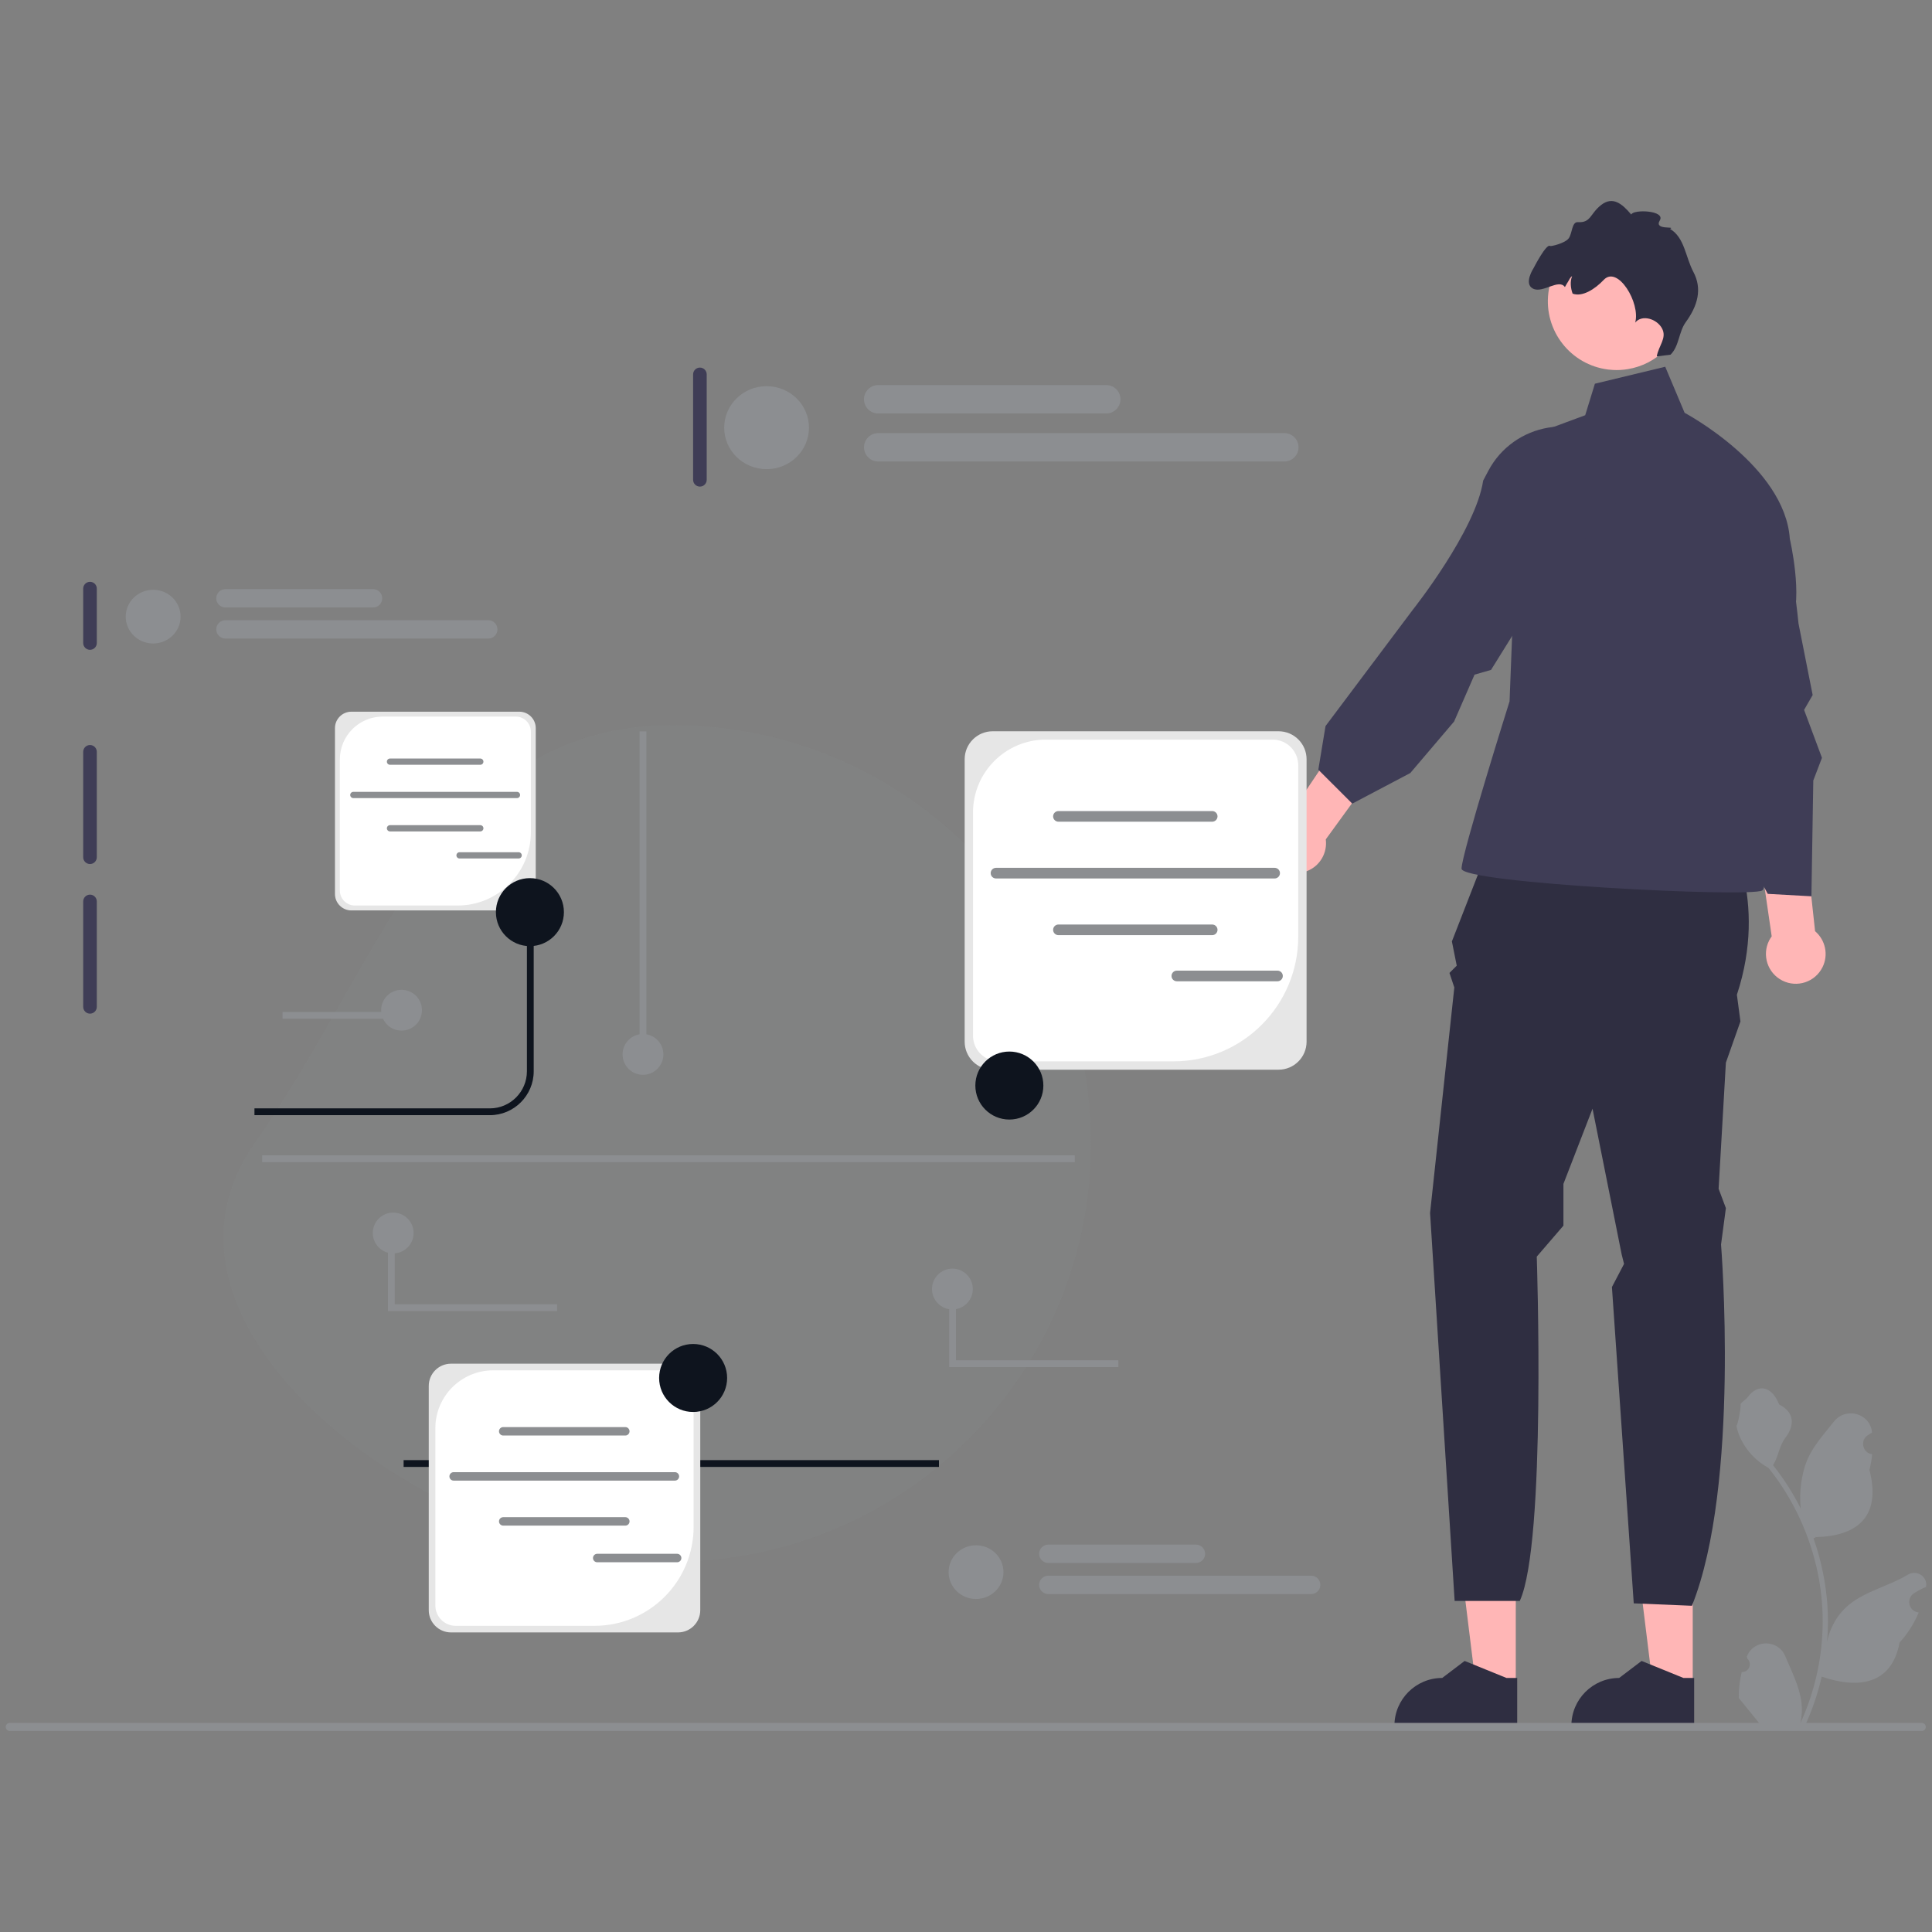 <?xml version="1.0" encoding="UTF-8" standalone="no" ?>
<!DOCTYPE svg PUBLIC "-//W3C//DTD SVG 1.1//EN" "http://www.w3.org/Graphics/SVG/1.1/DTD/svg11.dtd">
<svg xmlns="http://www.w3.org/2000/svg" xmlns:xlink="http://www.w3.org/1999/xlink" version="1.1" width="500" height="500" viewBox="0 0 500 500" xml:space="preserve">
<rect x="0" y="0" width="500" height="500" fill="#808080" stroke="none"/>
<desc>Created with Fabric.js 4.6.0</desc>
<defs>
</defs>
<g transform="matrix(0.88 0 0 0.88 430.46 416.32)" id="WOvZm-KS9q8X2OWWHOI9q"  >
<path style="stroke: none; stroke-width: 1; stroke-dasharray: none; stroke-linecap: butt; stroke-dashoffset: 0; stroke-linejoin: miter; stroke-miterlimit: 4; fill: rgb(255,182,182); fill-rule: nonzero; opacity: 1;" vector-effect="non-scaling-stroke"  transform=" translate(-487.48, -413.97)" d="M 496.138 436.616 L 484.396 436.615 L 478.81 391.325 L 496.14 391.326 z" stroke-linecap="round" />
</g>
<g transform="matrix(0.88 0 0 0.88 422.56 438.44)" id="zOWkUdIZ4BELXl41IDpo5"  >
<path style="stroke: none; stroke-width: 1; stroke-dasharray: none; stroke-linecap: butt; stroke-dashoffset: 0; stroke-linejoin: miter; stroke-miterlimit: 4; fill: rgb(47,46,65); fill-rule: nonzero; opacity: 1;" vector-effect="non-scaling-stroke"  transform=" translate(-478.5, -439.11)" d="M 496.551 448.865 L 460.444 448.863 L 460.444 448.407 C 460.444 440.645 466.736 434.353 474.498 434.353 L 474.499 434.353 L 481.094 429.349 L 493.4 434.354 L 496.551 434.354 L 496.551 448.865 Z" stroke-linecap="round" />
</g>
<g transform="matrix(0.88 0 0 0.88 384.66 416.32)" id="dGabYf6pFp_WbdYA30Xb6"  >
<path style="stroke: none; stroke-width: 1; stroke-dasharray: none; stroke-linecap: butt; stroke-dashoffset: 0; stroke-linejoin: miter; stroke-miterlimit: 4; fill: rgb(255,182,182); fill-rule: nonzero; opacity: 1;" vector-effect="non-scaling-stroke"  transform=" translate(-435.42, -413.97)" d="M 444.083 436.616 L 432.341 436.615 L 426.756 391.325 L 444.085 391.326 z" stroke-linecap="round" />
</g>
<g transform="matrix(0.88 0 0 0.88 376.76 438.44)" id="Y28oUX75iUMaUJe8nPXph"  >
<path style="stroke: none; stroke-width: 1; stroke-dasharray: none; stroke-linecap: butt; stroke-dashoffset: 0; stroke-linejoin: miter; stroke-miterlimit: 4; fill: rgb(47,46,65); fill-rule: nonzero; opacity: 1;" vector-effect="non-scaling-stroke"  transform=" translate(-426.44, -439.11)" d="M 444.496 448.865 L 408.389 448.863 L 408.389 448.407 C 408.389 440.645 414.681 434.353 422.443 434.353 L 422.444 434.353 L 429.039 429.349 L 441.345 434.354 L 444.497 434.354 L 444.496 448.865 Z" stroke-linecap="round" />
</g>
<g transform="matrix(0.88 0 0 0.88 411.34 314.7)" id="gSJ8zYkx5wC9H9CNK_7Xz"  >
<path style="stroke: none; stroke-width: 1; stroke-dasharray: none; stroke-linecap: butt; stroke-dashoffset: 0; stroke-linejoin: miter; stroke-miterlimit: 4; fill: rgb(47,46,65); fill-rule: nonzero; opacity: 1;" vector-effect="non-scaling-stroke"  transform=" translate(-465.74, -298.49)" d="M 438.488 183.865 L 506.23 185.291 C 506.23 185.291 518.409 205.257 509.111 233.424 L 510.152 241.267 L 505.874 253.39 L 503.734 290.47 L 505.874 296.175 L 504.448 306.871 C 504.448 306.871 510.152 377.466 495.891 413.12 L 478.777 412.407 L 472.359 319.383 L 475.924 312.575 L 475.211 309.723 L 466.654 266.938 L 458.097 289.044 L 458.097 301.326 L 450.254 310.436 C 450.254 310.436 453.106 394.58 445.262 411.693 L 426.102 411.693 L 418.878 297.601 L 426.009 231.284 L 424.583 227.006 L 426.722 224.867 L 425.296 217.736 L 438.488 183.865 L 438.488 183.865 Z" stroke-linecap="round" />
</g>
<g transform="matrix(0.88 0 0 0.88 421.57 162.93)" id="LEeqPvz1Lm0JsuoBFUueN"  >
<path style="stroke: none; stroke-width: 1; stroke-dasharray: none; stroke-linecap: butt; stroke-dashoffset: 0; stroke-linejoin: miter; stroke-miterlimit: 4; fill: rgb(63,61,86); fill-rule: nonzero; opacity: 1;" vector-effect="non-scaling-stroke"  transform=" translate(-477.38, -126.03)" d="M 467.367 53.728 L 488.047 48.736 L 493.751 62.285 C 493.751 62.285 523.266 77.972 524.692 99.365 C 524.692 99.365 528.692 116.479 525.127 124.322 C 521.561 132.166 506.587 157.124 506.587 157.124 C 506.587 157.124 520.135 200.622 516.57 202.761 C 513.004 204.9 428.148 200.622 428.148 196.343 C 428.148 192.065 442.27 147.141 442.27 147.141 L 445.262 70.128 L 464.515 62.998 L 467.367 53.728 L 467.367 53.728 Z" stroke-linecap="round" />
</g>
<g transform="matrix(0.88 0 0 0.88 460.43 213.75)" id="6y6pZGOYVjByrgI7VNSPk"  >
<path style="stroke: none; stroke-width: 1; stroke-dasharray: none; stroke-linecap: butt; stroke-dashoffset: 0; stroke-linejoin: miter; stroke-miterlimit: 4; fill: rgb(255,182,182); fill-rule: nonzero; opacity: 1;" vector-effect="non-scaling-stroke"  transform=" translate(-521.54, -183.78)" d="M 522.497 229.263 C 518.169 227.082 516.428 221.805 518.609 217.477 C 518.829 217.041 519.087 216.639 519.365 216.258 L 507.858 137.365 L 523.789 137.874 L 532.122 214.743 C 535.142 217.305 536.144 221.682 534.283 225.375 C 532.102 229.703 526.826 231.444 522.497 229.263 L 522.497 229.263 Z" stroke-linecap="round" />
</g>
<g transform="matrix(0.88 0 0 0.88 355.42 189.2)" id="1NdbCRVJ8hbM3L2_b6q0Z"  >
<path style="stroke: none; stroke-width: 1; stroke-dasharray: none; stroke-linecap: butt; stroke-dashoffset: 0; stroke-linejoin: miter; stroke-miterlimit: 4; fill: rgb(255,182,182); fill-rule: nonzero; opacity: 1;" vector-effect="non-scaling-stroke"  transform=" translate(-402.21, -155.88)" d="M 371.338 192.028 C 369.596 187.505 371.849 182.426 376.372 180.684 C 376.827 180.508 377.289 180.384 377.751 180.288 L 422.203 114.103 L 433.665 125.178 L 388.221 187.733 C 388.738 191.659 386.541 195.575 382.683 197.061 C 378.16 198.804 373.081 196.55 371.338 192.028 Z" stroke-linecap="round" />
</g>
<g transform="matrix(0.88 0 0 0.88 453.06 179.96)" id="Ss9H3Ujb61bG0cLYW0ssK"  >
<path style="stroke: none; stroke-width: 1; stroke-dasharray: none; stroke-linecap: butt; stroke-dashoffset: 0; stroke-linejoin: miter; stroke-miterlimit: 4; fill: rgb(63,61,86); fill-rule: nonzero; opacity: 1;" vector-effect="non-scaling-stroke"  transform=" translate(-513.16, -145.38)" d="M 493.468 117.466 C 488.967 102.002 496.443 86.225 512.548 86.302 C 517.203 86.324 520.82 87.674 521.822 91.413 C 525.33 104.5 527.243 124.254 527.243 124.254 L 531.404 145.286 L 528.884 149.653 L 534.139 163.748 L 531.59 170.416 L 531.039 204.468 L 518.203 203.755 L 504.061 177.796 L 498.653 174.58 C 498.653 174.58 502.995 132.608 494.358 120.523 L 493.468 117.466 L 493.468 117.466 Z" stroke-linecap="round" />
</g>
<g transform="matrix(0.88 0 0 0.88 381.71 159.18)" id="Pr8A0ohuc_KUosbsJQwrF"  >
<path style="stroke: none; stroke-width: 1; stroke-dasharray: none; stroke-linecap: butt; stroke-dashoffset: 0; stroke-linejoin: miter; stroke-miterlimit: 4; fill: rgb(63,61,86); fill-rule: nonzero; opacity: 1;" vector-effect="non-scaling-stroke"  transform=" translate(-432.07, -121.77)" d="M 435.975 79.41 C 443.481 65.16 462.695 61.785 474.226 73.028 C 477.559 76.278 479.222 79.762 477.346 83.148 C 470.777 94.997 455.553 107.756 455.553 107.756 L 436.804 137.898 L 431.957 139.288 L 425.945 153.076 L 413.061 168.224 L 395.997 177.223 L 386.013 167.24 L 388.133 154.407 L 413.824 120.177 C 413.824 120.177 432.308 96.92 434.491 82.227 L 435.975 79.41 L 435.975 79.41 Z" stroke-linecap="round" />
</g>
<g transform="matrix(0.88 0 0 0.88 418.39 77.97)" id="h20g_F30Yz2obJ5RctSLg"  >
<path style="stroke: none; stroke-width: 1; stroke-dasharray: none; stroke-linecap: butt; stroke-dashoffset: 0; stroke-linejoin: miter; stroke-miterlimit: 4; fill: rgb(255,182,182); fill-rule: nonzero; opacity: 1;" vector-effect="non-scaling-stroke"  transform=" translate(-473.76, -29.48)" d="M 471.297 49.56 C 471.769 49.617 472.24 49.659 472.708 49.681 C 474.166 49.761 475.605 49.678 476.993 49.442 C 481.209 48.767 485.039 46.77 487.995 43.841 C 491.119 40.751 493.258 36.627 493.836 31.932 C 495.19 20.849 487.298 10.753 476.215 9.399 C 465.292 8.056 455.334 15.697 453.744 26.525 C 453.719 26.693 453.694 26.853 453.676 27.02 C 452.322 38.11 460.206 48.199 471.297 49.56 L 471.297 49.56 Z" stroke-linecap="round" />
</g>
<g transform="matrix(0.88 0 0 0.88 417.57 72.13)" id="WNW4jY2HchKXWycL6SE2M"  >
<path style="stroke: none; stroke-width: 1; stroke-dasharray: none; stroke-linecap: butt; stroke-dashoffset: 0; stroke-linejoin: miter; stroke-miterlimit: 4; fill: rgb(47,46,65); fill-rule: nonzero; opacity: 1;" vector-effect="non-scaling-stroke"  transform=" translate(-472.83, -22.85)" d="M 449.187 25.783 C 452.058 27.203 456.749 22.74 458.545 25.308 C 458.837 24.753 459.16 24.216 459.478 23.708 C 459.766 23.254 460.178 22.285 460.655 22.119 C 460.052 23.575 460.185 25.547 460.811 27.237 C 463.643 28.295 467.35 25.953 469.971 23.182 C 474.087 18.838 480.807 29.978 479.218 35.743 C 481.241 33.273 485.629 34.666 487.116 37.49 C 488.602 40.306 486.091 42.563 485.554 45.705 L 489.608 45.19 C 492.166 42.699 491.987 38.501 494.093 35.613 C 497.611 30.781 498.975 25.851 496.33 20.864 C 493.984 16.455 493.764 10.748 489.46 8.206 C 491.341 7.286 484.653 8.723 486.44 5.726 C 488.234 2.736 478.671 2.374 478.047 3.975 C 475.314 0.705 472.558 -1.452 469.196 1.169 C 465.895 3.747 466.236 6.458 462.359 6.215 C 460.539 6.102 460.739 9.494 459.658 10.973 C 458.582 12.444 454.402 13.389 454.199 13.231 C 453.095 12.368 449.338 19.721 449.338 19.721 C 449.338 19.721 446.293 24.345 449.187 25.783 L 449.187 25.783 Z" stroke-linecap="round" />
</g>
<g transform="matrix(0.88 0 0 0.88 170.08 295.9)" id="ubxCJiMQo_prPmYoxiEiW"  >
<path style="stroke: none; stroke-width: 1; stroke-dasharray: none; stroke-linecap: butt; stroke-dashoffset: 0; stroke-linejoin: miter; stroke-miterlimit: 4; fill: rgb(140,142,145); fill-opacity: 0.17; fill-rule: nonzero; opacity: 1;" vector-effect="non-scaling-stroke"  transform=" translate(0, 0)" d="M 4.568 -123 C 72.499 -123 127.568 -67.931 127.568 0 C 127.568 67.931 72.499 123 4.568 123 C -63.363 123 -157.377 55.649 -118.432 0 C -79.487 -55.649 -63.363 -123 4.568 -123 z" stroke-linecap="round" />
</g>
<g transform="matrix(0.88 0 0 0.88 318.97 222.73)" id="ynrRMsS6s72S6N2ZlDhrC"  >
<path style="stroke: none; stroke-width: 1; stroke-dasharray: none; stroke-linecap: butt; stroke-dashoffset: 0; stroke-linejoin: miter; stroke-miterlimit: 4; fill: rgb(63,61,86); fill-rule: nonzero; opacity: 1;" vector-effect="non-scaling-stroke"  transform=" translate(-360.78, -193.98)" d="M 360.782 159.982 C 359.679 159.982 358.782 160.879 358.782 161.982 L 358.782 225.982 C 358.782 227.085 359.679 227.982 360.782 227.982 C 361.885 227.982 362.782 227.085 362.782 225.982 L 362.782 161.982 C 362.782 160.879 361.885 159.982 360.782 159.982 Z" stroke-linecap="round" />
</g>
<g transform="matrix(0.88 0 0 0.88 23.29 159.37)" id="kUjtvVzepcNqolZiwqcOS"  >
<path style="stroke: none; stroke-width: 1; stroke-dasharray: none; stroke-linecap: butt; stroke-dashoffset: 0; stroke-linejoin: miter; stroke-miterlimit: 4; fill: rgb(63,61,86); fill-rule: nonzero; opacity: 1;" vector-effect="non-scaling-stroke"  transform=" translate(-24.78, -121.98)" d="M 24.782 111.982 C 23.679 111.982 22.782 112.879 22.782 113.982 L 22.782 129.982 C 22.782 131.085 23.679 131.982 24.782 131.982 C 25.885 131.982 26.782 131.085 26.782 129.982 L 26.782 113.982 C 26.782 112.879 25.885 111.982 24.782 111.982 Z" stroke-linecap="round" />
</g>
<g transform="matrix(0.88 0 0 0.88 23.29 208.21)" id="EXVpkDR8AYbdClka6DmyO"  >
<path style="stroke: none; stroke-width: 1; stroke-dasharray: none; stroke-linecap: butt; stroke-dashoffset: 0; stroke-linejoin: miter; stroke-miterlimit: 4; fill: rgb(63,61,86); fill-rule: nonzero; opacity: 1;" vector-effect="non-scaling-stroke"  transform=" translate(-24.78, -177.48)" d="M 24.782 159.982 C 23.679 159.982 22.782 160.879 22.782 161.982 L 22.782 192.982 C 22.782 194.085 23.679 194.982 24.782 194.982 C 25.885 194.982 26.782 194.085 26.782 192.982 L 26.782 161.982 C 26.782 160.879 25.885 159.982 24.782 159.982 Z" stroke-linecap="round" />
</g>
<g transform="matrix(0.88 0 0 0.88 23.29 246.93)" id="IxTNgefUGxOfaG_rsnrS5"  >
<path style="stroke: none; stroke-width: 1; stroke-dasharray: none; stroke-linecap: butt; stroke-dashoffset: 0; stroke-linejoin: miter; stroke-miterlimit: 4; fill: rgb(63,61,86); fill-rule: nonzero; opacity: 1;" vector-effect="non-scaling-stroke"  transform=" translate(-24.78, -221.48)" d="M 24.782 203.982 C 23.679 203.982 22.782 204.879 22.782 205.982 L 22.782 236.982 C 22.782 238.085 23.679 238.982 24.782 238.982 C 25.885 238.982 26.782 238.085 26.782 236.982 L 26.782 205.982 C 26.782 204.879 25.885 203.982 24.782 203.982 Z" stroke-linecap="round" />
</g>
<g transform="matrix(0.88 0 0 0.88 181.14 110.53)" id="cHsd6-QfmTSpRvQODd0Zw"  >
<path style="stroke: none; stroke-width: 1; stroke-dasharray: none; stroke-linecap: butt; stroke-dashoffset: 0; stroke-linejoin: miter; stroke-miterlimit: 4; fill: rgb(63,61,86); fill-rule: nonzero; opacity: 1;" vector-effect="non-scaling-stroke"  transform=" translate(-204.16, -66.48)" d="M 204.155 48.982 C 203.052 48.982 202.155 49.879 202.155 50.982 L 202.155 81.982 C 202.155 83.085 203.052 83.982 204.155 83.982 C 205.258 83.982 206.155 83.085 206.155 81.982 L 206.155 50.982 C 206.155 49.879 205.258 48.982 204.155 48.982 Z" stroke-linecap="round" />
</g>
<g transform="matrix(0.88 0 0 0.88 473.95 403.09)" id="GsoLBi4nm0jB5dyb2tl3O"  >
<path style="stroke: none; stroke-width: 1; stroke-dasharray: none; stroke-linecap: butt; stroke-dashoffset: 0; stroke-linejoin: miter; stroke-miterlimit: 4; fill: rgb(140,142,145); fill-rule: nonzero; opacity: 1;" vector-effect="non-scaling-stroke"  transform=" translate(-536.9, -398.94)" d="M 510.551 432.608 C 512.617 432.737 513.759 430.17 512.196 428.674 L 512.041 428.056 C 512.061 428.007 512.082 427.957 512.102 427.908 C 514.192 422.926 521.272 422.96 523.344 427.95 C 525.182 432.378 527.523 436.814 528.099 441.496 C 528.358 443.562 528.242 445.668 527.783 447.696 C 532.091 438.286 534.358 428.009 534.358 417.675 C 534.358 415.079 534.216 412.482 533.925 409.892 C 533.686 407.774 533.357 405.668 532.931 403.582 C 530.625 392.305 525.632 381.564 518.431 372.592 C 514.969 370.7 512.082 367.742 510.338 364.196 C 509.711 362.917 509.22 361.541 508.988 360.14 C 509.382 360.191 510.473 354.191 510.176 353.823 C 510.725 352.99 511.708 352.576 512.308 351.763 C 515.29 347.719 519.399 348.425 521.544 353.92 C 526.126 356.233 526.17 360.068 523.359 363.757 C 521.57 366.103 521.324 369.279 519.755 371.791 C 519.916 371.998 520.084 372.198 520.246 372.405 C 523.207 376.203 525.768 380.285 527.927 384.574 C 527.316 379.807 528.217 374.065 529.753 370.364 C 531.501 366.147 534.778 362.595 537.664 358.949 C 541.13 354.57 548.237 356.481 548.848 362.032 C 548.853 362.086 548.859 362.14 548.865 362.194 C 548.436 362.435 548.016 362.692 547.606 362.964 C 545.267 364.511 546.075 368.137 548.847 368.565 L 548.91 368.575 C 548.755 370.119 548.49 371.649 548.103 373.154 C 551.804 387.47 543.813 392.684 532.401 392.918 C 532.149 393.048 531.904 393.177 531.652 393.3 C 532.808 396.555 533.732 399.894 534.416 403.278 C 535.03 406.269 535.456 409.292 535.695 412.327 C 535.992 416.157 535.967 420.007 535.644 423.831 L 535.663 423.695 C 536.483 419.484 538.77 415.55 542.09 412.825 C 547.035 408.762 554.022 407.266 559.358 404 C 561.926 402.428 565.217 404.46 564.769 407.438 L 564.747 407.58 C 563.953 407.903 563.178 408.278 562.428 408.697 C 562 408.939 561.58 409.196 561.17 409.467 C 558.83 411.015 559.639 414.641 562.411 415.069 L 562.474 415.079 C 562.519 415.085 562.558 415.092 562.603 415.098 C 561.24 418.334 559.341 421.338 556.964 423.927 C 554.65 436.425 544.708 437.61 534.074 433.971 L 534.068 433.971 C 532.905 439.035 531.206 443.982 529.023 448.697 L 511.003 448.697 C 510.938 448.497 510.88 448.29 510.822 448.09 C 512.488 448.193 514.168 448.097 515.808 447.793 C 514.471 446.152 513.134 444.499 511.797 442.858 C 511.765 442.826 511.739 442.794 511.713 442.762 C 511.035 441.922 510.351 441.089 509.672 440.249 L 509.672 440.248 C 509.63 437.671 509.939 435.101 510.551 432.608 L 510.551 432.608 L 510.551 432.608 Z" stroke-linecap="round" />
</g>
<g transform="matrix(0.88 0 0 0.88 249.94 446.93)" id="MYvz9F9bljp6tjOmBphbm"  >
<path style="stroke: none; stroke-width: 1; stroke-dasharray: none; stroke-linecap: butt; stroke-dashoffset: 0; stroke-linejoin: miter; stroke-miterlimit: 4; fill: rgb(140,142,145); fill-rule: nonzero; opacity: 1;" vector-effect="non-scaling-stroke"  transform=" translate(-282.34, -448.75)" d="M 0 448.751 C 0 449.411 0.53 449.941 1.19 449.941 L 563.48 449.941 C 564.14 449.941 564.67 449.411 564.67 448.751 C 564.67 448.091 564.14 447.561 563.48 447.561 L 1.19 447.561 C 0.53 447.561 0 448.091 0 448.751 Z" stroke-linecap="round" />
</g>
<g transform="matrix(0.88 0 0 0.88 101.99 262.33)" id="5LtBGMxln1zyacaSGTr_l"  >
<path style="stroke: none; stroke-width: 1; stroke-dasharray: none; stroke-linecap: butt; stroke-dashoffset: 0; stroke-linejoin: miter; stroke-miterlimit: 4; fill: rgb(14,20,30); fill-rule: nonzero; opacity: 1;" vector-effect="non-scaling-stroke"  transform=" translate(-114.22, -238.98)" d="M 142.376 268.839 L 73.155 268.839 L 73.155 266.839 L 142.376 266.839 C 148.389 266.839 153.281 261.947 153.281 255.933 L 153.281 209.13 L 155.281 209.13 L 155.281 255.933 C 155.281 263.049 149.492 268.839 142.376 268.839 L 142.376 268.839 Z" stroke-linecap="round" />
</g>
<g transform="matrix(0.88 0 0 0.88 173.73 378.76)" id="3iHjuqVbQIHteqKfg1pB8"  >
<path style="stroke: none; stroke-width: 1; stroke-dasharray: none; stroke-linecap: butt; stroke-dashoffset: 0; stroke-linejoin: miter; stroke-miterlimit: 4; fill: rgb(14,20,30); fill-rule: nonzero; opacity: 1;" vector-effect="non-scaling-stroke"  transform=" translate(-78.72, -1)" d="M 0 2 L 0 0 L 157.436 0 L 157.436 2 z" stroke-linecap="round" />
</g>
<g transform="matrix(0.88 0 0 0.88 293.9 233.04)" id="hENS2KEL5cQ0MLdCaIdhJ"  >
<path style="stroke: none; stroke-width: 1; stroke-dasharray: none; stroke-linecap: butt; stroke-dashoffset: 0; stroke-linejoin: miter; stroke-miterlimit: 4; fill: rgb(230,230,230); fill-rule: nonzero; opacity: 1;" vector-effect="non-scaling-stroke"  transform=" translate(-332.3, -205.7)" d="M 374.343 255.466 L 290.251 255.466 C 285.713 255.466 282.021 251.774 282.021 247.236 L 282.021 164.17 C 282.021 159.632 285.713 155.94 290.251 155.94 L 374.343 155.94 C 378.881 155.94 382.573 159.632 382.573 164.17 L 382.573 247.236 C 382.573 251.774 378.881 255.466 374.343 255.466 Z" stroke-linecap="round" />
</g>
<g transform="matrix(0.88 0 0 0.88 293.9 233.04)" id="P-WPXexkuZ9QPc9nDCP79"  >
<path style="stroke: none; stroke-width: 1; stroke-dasharray: none; stroke-linecap: butt; stroke-dashoffset: 0; stroke-linejoin: miter; stroke-miterlimit: 4; fill: rgb(255,255,255); fill-rule: nonzero; opacity: 1;" vector-effect="non-scaling-stroke"  transform=" translate(-332.3, -205.7)" d="M 305.912 158.392 C 294.072 158.392 284.473 167.99 284.473 179.831 L 284.473 245.474 C 284.473 249.638 287.849 253.014 292.014 253.014 L 343.433 253.014 C 363.695 253.014 380.121 236.588 380.121 216.326 L 380.121 165.932 C 380.121 161.768 376.745 158.392 372.581 158.392 L 305.912 158.392 L 305.912 158.392 Z" stroke-linecap="round" />
</g>
<g transform="matrix(0.88 0 0 0.88 293.82 211.28)" id="3PKghvgwoowzSW1gHsv4C"  >
<path style="stroke: none; stroke-width: 1; stroke-dasharray: none; stroke-linecap: butt; stroke-dashoffset: 0; stroke-linejoin: miter; stroke-miterlimit: 4; fill: rgb(140,142,145); fill-rule: nonzero; opacity: 1;" vector-effect="non-scaling-stroke"  transform=" translate(-332.21, -180.97)" d="M 354.819 182.532 L 309.599 182.532 C 308.736 182.532 308.034 181.83 308.034 180.967 C 308.034 180.104 308.736 179.403 309.599 179.403 L 354.819 179.403 C 355.682 179.403 356.384 180.104 356.384 180.967 C 356.384 181.83 355.682 182.532 354.819 182.532 Z" stroke-linecap="round" />
</g>
<g transform="matrix(0.88 0 0 0.88 293.82 240.64)" id="4T9WYWl2hZ5gCja1WuwYQ"  >
<path style="stroke: none; stroke-width: 1; stroke-dasharray: none; stroke-linecap: butt; stroke-dashoffset: 0; stroke-linejoin: miter; stroke-miterlimit: 4; fill: rgb(140,142,145); fill-rule: nonzero; opacity: 1;" vector-effect="non-scaling-stroke"  transform=" translate(-332.21, -214.33)" d="M 354.819 215.895 L 309.599 215.895 C 308.736 215.895 308.034 215.193 308.034 214.331 C 308.034 213.468 308.736 212.766 309.599 212.766 L 354.819 212.766 C 355.682 212.766 356.384 213.468 356.384 214.331 C 356.384 215.193 355.682 215.895 354.819 215.895 Z" stroke-linecap="round" />
</g>
<g transform="matrix(0.88 0 0 0.88 293.82 225.97)" id="aXlS4H803L6dZviXd4z3O"  >
<path style="stroke: none; stroke-width: 1; stroke-dasharray: none; stroke-linecap: butt; stroke-dashoffset: 0; stroke-linejoin: miter; stroke-miterlimit: 4; fill: rgb(140,142,145); fill-rule: nonzero; opacity: 1;" vector-effect="non-scaling-stroke"  transform=" translate(-332.21, -197.66)" d="M 373.182 199.224 L 291.236 199.224 C 290.373 199.224 289.671 198.522 289.671 197.66 C 289.671 196.797 290.373 196.095 291.236 196.095 L 373.182 196.095 C 374.045 196.095 374.747 196.797 374.747 197.66 C 374.747 198.522 374.045 199.224 373.182 199.224 Z" stroke-linecap="round" />
</g>
<g transform="matrix(0.88 0 0 0.88 317.59 252.58)" id="ruzcQ6JE9Oatj0Q0FfvtO"  >
<path style="stroke: none; stroke-width: 1; stroke-dasharray: none; stroke-linecap: butt; stroke-dashoffset: 0; stroke-linejoin: miter; stroke-miterlimit: 4; fill: rgb(140,142,145); fill-rule: nonzero; opacity: 1;" vector-effect="non-scaling-stroke"  transform=" translate(-359.22, -227.9)" d="M 374.019 229.461 L 344.416 229.461 C 343.553 229.461 342.851 228.759 342.851 227.896 C 342.851 227.033 343.553 226.332 344.416 226.332 L 374.019 226.332 C 374.882 226.332 375.584 227.033 375.584 227.896 C 375.584 228.759 374.882 229.461 374.019 229.461 Z" stroke-linecap="round" />
</g>
<g transform="matrix(0.88 0 0 0.88 146.09 387.7)" id="83Rf0iuSzNxhqLV7OFAwi"  >
<path style="stroke: none; stroke-width: 1; stroke-dasharray: none; stroke-linecap: butt; stroke-dashoffset: 0; stroke-linejoin: miter; stroke-miterlimit: 4; fill: rgb(230,230,230); fill-rule: nonzero; opacity: 1;" vector-effect="non-scaling-stroke"  transform=" translate(-164.32, -381.46)" d="M 197.711 420.97 L 130.937 420.97 C 127.333 420.97 124.402 418.039 124.402 414.435 L 124.402 348.475 C 124.402 344.872 127.333 341.94 130.937 341.94 L 197.711 341.94 C 201.315 341.94 204.246 344.872 204.246 348.475 L 204.246 414.435 C 204.246 418.039 201.315 420.97 197.711 420.97 L 197.711 420.97 Z" stroke-linecap="round" />
</g>
<g transform="matrix(0.88 0 0 0.88 146.09 387.7)" id="ZVywvpcfM5l_1hErtWVnP"  >
<path style="stroke: none; stroke-width: 1; stroke-dasharray: none; stroke-linecap: butt; stroke-dashoffset: 0; stroke-linejoin: miter; stroke-miterlimit: 4; fill: rgb(255,255,255); fill-rule: nonzero; opacity: 1;" vector-effect="non-scaling-stroke"  transform=" translate(0, 0)" d="M -20.952 -37.568 C -30.354 -37.568 -37.975 -29.946 -37.975 -20.544 L -37.975 31.581 C -37.975 34.887 -35.295 37.568 -31.988 37.568 L 8.843 37.568 C 24.932 37.568 37.975 24.525 37.975 8.436 L 37.975 -31.581 C 37.975 -34.887 35.295 -37.568 31.988 -37.568 L -20.952 -37.568 L -20.952 -37.568 z" stroke-linecap="round" />
</g>
<g transform="matrix(0.88 0 0 0.88 146.03 370.42)" id="QqWCq8Q5VjwjJfkOH9F_1"  >
<path style="stroke: none; stroke-width: 1; stroke-dasharray: none; stroke-linecap: butt; stroke-dashoffset: 0; stroke-linejoin: miter; stroke-miterlimit: 4; fill: rgb(140,142,145); fill-rule: nonzero; opacity: 1;" vector-effect="non-scaling-stroke"  transform=" translate(0, 0)" d="M 17.954 1.242 L 0.233 1.242 L -17.954 1.242 C -18.639 1.242 -19.196 0.685 -19.196 -0 C -19.196 -0.685 -18.639 -1.242 -17.954 -1.242 L 17.954 -1.242 C 18.639 -1.242 19.196 -0.685 19.196 -0 C 19.196 0.685 18.639 1.242 17.954 1.242 z" stroke-linecap="round" />
</g>
<g transform="matrix(0.88 0 0 0.88 146.03 393.74)" id="hYkWWbWo9cCcvDB9wNyO8"  >
<path style="stroke: none; stroke-width: 1; stroke-dasharray: none; stroke-linecap: butt; stroke-dashoffset: 0; stroke-linejoin: miter; stroke-miterlimit: 4; fill: rgb(140,142,145); fill-rule: nonzero; opacity: 1;" vector-effect="non-scaling-stroke"  transform=" translate(-164.25, -388.31)" d="M 182.208 389.548 L 146.3 389.548 C 145.615 389.548 145.057 388.991 145.057 388.306 C 145.057 387.621 145.615 387.064 146.3 387.064 L 182.208 387.064 C 182.893 387.064 183.45 387.621 183.45 388.306 C 183.45 388.991 182.893 389.548 182.208 389.548 Z" stroke-linecap="round" />
</g>
<g transform="matrix(0.88 0 0 0.88 146.03 382.09)" id="0rnK6bNy00nN29QuMGYKj"  >
<path style="stroke: none; stroke-width: 1; stroke-dasharray: none; stroke-linecap: butt; stroke-dashoffset: 0; stroke-linejoin: miter; stroke-miterlimit: 4; fill: rgb(140,142,145); fill-rule: nonzero; opacity: 1;" vector-effect="non-scaling-stroke"  transform=" translate(-164.25, -375.07)" d="M 196.79 376.311 L 131.718 376.311 C 131.033 376.311 130.476 375.753 130.476 375.068 C 130.476 374.383 131.033 373.826 131.718 373.826 L 196.79 373.826 C 197.475 373.826 198.032 374.383 198.032 375.068 C 198.032 375.753 197.475 376.311 196.79 376.311 Z" stroke-linecap="round" />
</g>
<g transform="matrix(0.88 0 0 0.88 164.9 403.22)" id="X4pDrHh9g5orCtiXSu71o"  >
<path style="stroke: none; stroke-width: 1; stroke-dasharray: none; stroke-linecap: butt; stroke-dashoffset: 0; stroke-linejoin: miter; stroke-miterlimit: 4; fill: rgb(140,142,145); fill-rule: nonzero; opacity: 1;" vector-effect="non-scaling-stroke"  transform=" translate(-185.7, -399.08)" d="M 197.454 400.32 L 173.947 400.32 C 173.262 400.32 172.704 399.763 172.704 399.078 C 172.704 398.393 173.262 397.836 173.947 397.836 L 197.454 397.836 C 198.139 397.836 198.696 398.393 198.696 399.078 C 198.696 399.763 198.139 400.32 197.454 400.32 Z" stroke-linecap="round" />
</g>
<g transform="matrix(0.88 0 0 0.88 112.67 209.9)" id="InWocnC2pfx0PYzynJKJX"  >
<path style="stroke: none; stroke-width: 1; stroke-dasharray: none; stroke-linecap: butt; stroke-dashoffset: 0; stroke-linejoin: miter; stroke-miterlimit: 4; fill: rgb(230,230,230); fill-rule: nonzero; opacity: 1;" vector-effect="non-scaling-stroke"  transform=" translate(-126.35, -179.4)" d="M 151.04 208.626 L 101.657 208.626 C 98.992 208.626 96.824 206.458 96.824 203.793 L 96.824 155.012 C 96.824 152.347 98.992 150.179 101.657 150.179 L 151.04 150.179 C 153.705 150.179 155.873 152.347 155.873 155.012 L 155.873 203.793 C 155.873 206.458 153.705 208.626 151.04 208.626 L 151.04 208.626 Z" stroke-linecap="round" />
</g>
<g transform="matrix(0.88 0 0 0.88 112.67 209.9)" id="AaB2jJxKxCug7DdqABaNE"  >
<path style="stroke: none; stroke-width: 1; stroke-dasharray: none; stroke-linecap: butt; stroke-dashoffset: 0; stroke-linejoin: miter; stroke-miterlimit: 4; fill: rgb(255,255,255); fill-rule: nonzero; opacity: 1;" vector-effect="non-scaling-stroke"  transform=" translate(-126.35, -179.4)" d="M 110.854 151.619 C 103.901 151.619 98.264 157.256 98.264 164.209 L 98.264 202.758 C 98.264 205.203 100.247 207.186 102.692 207.186 L 132.888 207.186 C 144.787 207.186 154.433 197.54 154.433 185.641 L 154.433 156.047 C 154.433 153.602 152.451 151.619 150.005 151.619 L 110.854 151.619 L 110.854 151.619 Z" stroke-linecap="round" />
</g>
<g transform="matrix(0.88 0 0 0.88 112.62 197.12)" id="sC6NIySKK-nd_PUSCQJwP"  >
<path style="stroke: none; stroke-width: 1; stroke-dasharray: none; stroke-linecap: butt; stroke-dashoffset: 0; stroke-linejoin: miter; stroke-miterlimit: 4; fill: rgb(140,142,145); fill-rule: nonzero; opacity: 1;" vector-effect="non-scaling-stroke"  transform=" translate(-126.3, -164.88)" d="M 139.575 165.795 L 113.019 165.795 C 112.512 165.795 112.1 165.383 112.1 164.876 C 112.1 164.37 112.512 163.958 113.019 163.958 L 139.575 163.958 C 140.081 163.958 140.493 164.37 140.493 164.876 C 140.493 165.383 140.081 165.795 139.575 165.795 Z" stroke-linecap="round" />
</g>
<g transform="matrix(0.88 0 0 0.88 112.62 214.36)" id="yYdYCs39AUHnf_5QzpTpR"  >
<path style="stroke: none; stroke-width: 1; stroke-dasharray: none; stroke-linecap: butt; stroke-dashoffset: 0; stroke-linejoin: miter; stroke-miterlimit: 4; fill: rgb(140,142,145); fill-rule: nonzero; opacity: 1;" vector-effect="non-scaling-stroke"  transform=" translate(-126.3, -184.47)" d="M 139.575 185.388 L 113.019 185.388 C 112.512 185.388 112.1 184.976 112.1 184.469 C 112.1 183.962 112.512 183.55 113.019 183.55 L 139.575 183.55 C 140.081 183.55 140.493 183.962 140.493 184.469 C 140.493 184.976 140.081 185.388 139.575 185.388 Z" stroke-linecap="round" />
</g>
<g transform="matrix(0.88 0 0 0.88 112.62 205.74)" id="q3OwFOXgwSoFJC9d_Knt0"  >
<path style="stroke: none; stroke-width: 1; stroke-dasharray: none; stroke-linecap: butt; stroke-dashoffset: 0; stroke-linejoin: miter; stroke-miterlimit: 4; fill: rgb(140,142,145); fill-rule: nonzero; opacity: 1;" vector-effect="non-scaling-stroke"  transform=" translate(-126.3, -174.68)" d="M 150.358 175.598 L 102.235 175.598 C 101.729 175.598 101.316 175.186 101.316 174.679 C 101.316 174.172 101.729 173.76 102.235 173.76 L 150.358 173.76 C 150.865 173.76 151.277 174.172 151.277 174.679 C 151.277 175.186 150.865 175.598 150.358 175.598 Z" stroke-linecap="round" />
</g>
<g transform="matrix(0.88 0 0 0.88 126.58 221.37)" id="8ecmby5B2l_S74z-uys4J"  >
<path style="stroke: none; stroke-width: 1; stroke-dasharray: none; stroke-linecap: butt; stroke-dashoffset: 0; stroke-linejoin: miter; stroke-miterlimit: 4; fill: rgb(140,142,145); fill-rule: nonzero; opacity: 1;" vector-effect="non-scaling-stroke"  transform=" translate(-142.16, -192.44)" d="M 150.85 193.354 L 133.465 193.354 C 132.959 193.354 132.546 192.942 132.546 192.435 C 132.546 191.929 132.959 191.517 133.465 191.517 L 150.85 191.517 C 151.356 191.517 151.769 191.929 151.769 192.435 C 151.769 192.942 151.356 193.354 150.85 193.354 Z" stroke-linecap="round" />
</g>
<g transform="matrix(0.88 0 0 0.88 261.22 280.94)" id="nDr8_Con5laEIoCYO7R70"  >
<path style="stroke: none; stroke-width: 1; stroke-dasharray: none; stroke-linecap: butt; stroke-dashoffset: 0; stroke-linejoin: miter; stroke-miterlimit: 4; fill: rgb(14,20,30); fill-rule: nonzero; opacity: 1;" vector-effect="non-scaling-stroke"  transform=" translate(-10, -10)" d="M 0 10 C 0 4.477 4.477 0 10 0 C 15.523 0 20 4.477 20 10 C 20 15.523 15.523 20 10 20 C 4.477 20 0 15.523 0 10 z" stroke-linecap="round" />
</g>
<g transform="matrix(0.88 0 0 0.88 137.14 236.06)" id="K-m4chcDUnzcUJk08HVLz"  >
<path style="stroke: none; stroke-width: 1; stroke-dasharray: none; stroke-linecap: butt; stroke-dashoffset: 0; stroke-linejoin: miter; stroke-miterlimit: 4; fill: rgb(14,20,30); fill-rule: nonzero; opacity: 1;" vector-effect="non-scaling-stroke"  transform=" translate(-10, -10)" d="M 0 10 C 0 4.477 4.477 0 10 0 C 15.523 0 20 4.477 20 10 C 20 15.523 15.523 20 10 20 C 4.477 20 0 15.523 0 10 z" stroke-linecap="round" />
</g>
<g transform="matrix(0.88 0 0 0.88 179.38 356.62)" id="8_BfxvJwadd_zDcQABAEa"  >
<path style="stroke: none; stroke-width: 1; stroke-dasharray: none; stroke-linecap: butt; stroke-dashoffset: 0; stroke-linejoin: miter; stroke-miterlimit: 4; fill: rgb(14,20,30); fill-rule: nonzero; opacity: 1;" vector-effect="non-scaling-stroke"  transform=" translate(-10, -10)" d="M 0 10 C 0 4.477 4.477 0 10 0 C 15.523 0 20 4.477 20 10 C 20 15.523 15.523 20 10 20 C 4.477 20 0 15.523 0 10 z" stroke-linecap="round" />
</g>
<g transform="matrix(0.88 0 0 0.88 198.39 110.68)" id="vHw3ChjC2Mlq4z3-lRRqP"  >
<path style="stroke: none; stroke-width: 1; stroke-dasharray: none; stroke-linecap: butt; stroke-dashoffset: 0; stroke-linejoin: miter; stroke-miterlimit: 4; fill: rgb(140,142,145); fill-rule: nonzero; opacity: 1;" vector-effect="non-scaling-stroke"  transform=" translate(-12.46, -12.2)" d="M 0 12.201 C 0 5.462 5.58 0 12.463 0 C 19.347 0 24.927 5.462 24.927 12.201 C 24.927 18.939 19.347 24.401 12.463 24.401 C 5.58 24.401 0 18.939 0 12.201 z" stroke-linecap="round" />
</g>
<g transform="matrix(0.88 0 0 0.88 256.79 103.33)" id="5X7RsTSKBxE0xrvbfqBXo"  >
<path style="stroke: none; stroke-width: 1; stroke-dasharray: none; stroke-linecap: butt; stroke-dashoffset: 0; stroke-linejoin: miter; stroke-miterlimit: 4; fill: rgb(140,142,145); fill-rule: nonzero; opacity: 1;" vector-effect="non-scaling-stroke"  transform=" translate(-290.13, -58.3)" d="M 323.669 62.478 L 256.584 62.478 C 254.283 62.478 252.41 60.606 252.41 58.304 C 252.41 56.003 254.283 54.13 256.584 54.13 L 323.669 54.13 C 325.971 54.13 327.843 56.003 327.843 58.304 C 327.843 60.606 325.971 62.478 323.669 62.478 Z" stroke-linecap="round" />
</g>
<g transform="matrix(0.88 0 0 0.88 279.83 115.76)" id="K5xqwe7JmvoKgJKREYsOw"  >
<path style="stroke: none; stroke-width: 1; stroke-dasharray: none; stroke-linecap: butt; stroke-dashoffset: 0; stroke-linejoin: miter; stroke-miterlimit: 4; fill: rgb(140,142,145); fill-rule: nonzero; opacity: 1;" vector-effect="non-scaling-stroke"  transform=" translate(-316.3, -72.43)" d="M 376.023 76.605 L 256.584 76.605 C 254.283 76.605 252.41 74.733 252.41 72.431 C 252.41 70.13 254.283 68.257 256.584 68.257 L 376.023 68.257 C 378.324 68.257 380.196 70.13 380.196 72.431 C 380.196 74.733 378.324 76.605 376.023 76.605 Z" stroke-linecap="round" />
</g>
<g transform="matrix(0.88 0 0 0.88 39.64 159.59)" id="exjeR2t4ooon9nufVSNzK"  >
<path style="stroke: none; stroke-width: 1; stroke-dasharray: none; stroke-linecap: butt; stroke-dashoffset: 0; stroke-linejoin: miter; stroke-miterlimit: 4; fill: rgb(140,142,145); fill-rule: nonzero; opacity: 1;" vector-effect="non-scaling-stroke"  transform=" translate(-8.07, -7.9)" d="M 0 7.896 C 0 3.535 3.611 0 8.066 0 C 12.521 0 16.132 3.535 16.132 7.896 C 16.132 12.257 12.521 15.792 8.066 15.792 C 3.611 15.792 0 12.257 0 7.896 z" stroke-linecap="round" />
</g>
<g transform="matrix(0.88 0 0 0.88 77.44 154.84)" id="SdWMtYgm2y7q_S9B72GD_"  >
<path style="stroke: none; stroke-width: 1; stroke-dasharray: none; stroke-linecap: butt; stroke-dashoffset: 0; stroke-linejoin: miter; stroke-miterlimit: 4; fill: rgb(140,142,145); fill-rule: nonzero; opacity: 1;" vector-effect="non-scaling-stroke"  transform=" translate(-86.31, -116.83)" d="M 108.021 119.533 L 64.605 119.533 C 63.115 119.533 61.904 118.321 61.904 116.832 C 61.904 115.342 63.115 114.13 64.605 114.13 L 108.021 114.13 C 109.511 114.13 110.723 115.342 110.723 116.832 C 110.723 118.321 109.511 119.533 108.021 119.533 Z" stroke-linecap="round" />
</g>
<g transform="matrix(0.88 0 0 0.88 92.35 162.88)" id="DnQczwAFur8Lh-qcJiWyk"  >
<path style="stroke: none; stroke-width: 1; stroke-dasharray: none; stroke-linecap: butt; stroke-dashoffset: 0; stroke-linejoin: miter; stroke-miterlimit: 4; fill: rgb(140,142,145); fill-rule: nonzero; opacity: 1;" vector-effect="non-scaling-stroke"  transform=" translate(-103.25, -125.97)" d="M 141.904 128.676 L 64.605 128.676 C 63.115 128.676 61.904 127.464 61.904 125.975 C 61.904 124.485 63.115 123.273 64.605 123.273 L 141.904 123.273 C 143.393 123.273 144.605 124.485 144.605 125.975 C 144.605 127.464 143.393 128.676 141.904 128.676 Z" stroke-linecap="round" />
</g>
<g transform="matrix(0.88 0 0 0.88 252.6 406.87)" id="P6L6b5Ucz6O38_-PIpeYL"  >
<path style="stroke: none; stroke-width: 1; stroke-dasharray: none; stroke-linecap: butt; stroke-dashoffset: 0; stroke-linejoin: miter; stroke-miterlimit: 4; fill: rgb(140,142,145); fill-rule: nonzero; opacity: 1;" vector-effect="non-scaling-stroke"  transform=" translate(-8.07, -7.9)" d="M 0 7.896 C 0 3.535 3.611 0 8.066 0 C 12.521 0 16.132 3.535 16.132 7.896 C 16.132 12.257 12.521 15.792 8.066 15.792 C 3.611 15.792 0 12.257 0 7.896 z" stroke-linecap="round" />
</g>
<g transform="matrix(0.88 0 0 0.88 290.4 402.12)" id="llfJWYC105xGRy0b1DAl5"  >
<path style="stroke: none; stroke-width: 1; stroke-dasharray: none; stroke-linecap: butt; stroke-dashoffset: 0; stroke-linejoin: miter; stroke-miterlimit: 4; fill: rgb(140,142,145); fill-rule: nonzero; opacity: 1;" vector-effect="non-scaling-stroke"  transform=" translate(-328.31, -397.83)" d="M 350.021 400.533 L 306.605 400.533 C 305.115 400.533 303.904 399.321 303.904 397.832 C 303.904 396.342 305.115 395.13 306.605 395.13 L 350.021 395.13 C 351.511 395.13 352.723 396.342 352.723 397.832 C 352.723 399.321 351.511 400.533 350.021 400.533 Z" stroke-linecap="round" />
</g>
<g transform="matrix(0.88 0 0 0.88 305.31 410.16)" id="tB8GhpIOmBRX6xSEtaXP1"  >
<path style="stroke: none; stroke-width: 1; stroke-dasharray: none; stroke-linecap: butt; stroke-dashoffset: 0; stroke-linejoin: miter; stroke-miterlimit: 4; fill: rgb(140,142,145); fill-rule: nonzero; opacity: 1;" vector-effect="non-scaling-stroke"  transform=" translate(-345.25, -406.97)" d="M 383.904 409.676 L 306.605 409.676 C 305.115 409.676 303.904 408.464 303.904 406.975 C 303.904 405.485 305.115 404.273 306.605 404.273 L 383.904 404.273 C 385.393 404.273 386.605 405.485 386.605 406.975 C 386.605 408.464 385.393 409.676 383.904 409.676 Z" stroke-linecap="round" />
</g>
<g transform="matrix(0.88 0 0 0.88 166.4 231.08)" id="5XSYMfn-nbNhlX0TUWPYF"  >
<path style="stroke: none; stroke-width: 1; stroke-dasharray: none; stroke-linecap: butt; stroke-dashoffset: 0; stroke-linejoin: miter; stroke-miterlimit: 4; fill: rgb(140,142,145); fill-rule: nonzero; opacity: 1;" vector-effect="non-scaling-stroke"  transform=" translate(-1, -47.5)" d="M 0 95 L 0 0 L 2 0 L 2 95 z" stroke-linecap="round" />
</g>
<g transform="matrix(0.88 0 0 0.88 166.4 272.88)" id="ySzFgpL71S64NwlNVVnVW"  >
<path style="stroke: none; stroke-width: 1; stroke-dasharray: none; stroke-linecap: butt; stroke-dashoffset: 0; stroke-linejoin: miter; stroke-miterlimit: 4; fill: rgb(140,142,145); fill-rule: nonzero; opacity: 1;" vector-effect="non-scaling-stroke"  transform=" translate(-6, -6)" d="M 0 6 C 0 2.686 2.686 0 6 0 C 9.314 0 12 2.686 12 6 C 12 9.314 9.314 12 6 12 C 2.686 12 0 9.314 0 6 z" stroke-linecap="round" />
</g>
<g transform="matrix(0.88 0 0 0.88 246.48 333.6)" id="6KqjSFDT_yTS-7V8dmMkX"  >
<path style="stroke: none; stroke-width: 1; stroke-dasharray: none; stroke-linecap: butt; stroke-dashoffset: 0; stroke-linejoin: miter; stroke-miterlimit: 4; fill: rgb(140,142,145); fill-rule: nonzero; opacity: 1;" vector-effect="non-scaling-stroke"  transform=" translate(-6, -6)" d="M 0 6 C 0 2.686 2.686 0 6 0 C 9.314 0 12 2.686 12 6 C 12 9.314 9.314 12 6 12 C 2.686 12 0 9.314 0 6 z" stroke-linecap="round" />
</g>
<g transform="matrix(0.88 0 0 0.88 103.92 261.44)" id="3quE13E-k_Ou9H82ZlCYl"  >
<path style="stroke: none; stroke-width: 1; stroke-dasharray: none; stroke-linecap: butt; stroke-dashoffset: 0; stroke-linejoin: miter; stroke-miterlimit: 4; fill: rgb(140,142,145); fill-rule: nonzero; opacity: 1;" vector-effect="non-scaling-stroke"  transform=" translate(-6, -6)" d="M 0 6 C 0 2.686 2.686 0 6 0 C 9.314 0 12 2.686 12 6 C 12 9.314 9.314 12 6 12 C 2.686 12 0 9.314 0 6 z" stroke-linecap="round" />
</g>
<g transform="matrix(0.88 0 0 0.88 87.56 262.77)" id="zc9_EZRjIUz6vYe1-qxBL"  >
<path style="stroke: none; stroke-width: 1; stroke-dasharray: none; stroke-linecap: butt; stroke-dashoffset: 0; stroke-linejoin: miter; stroke-miterlimit: 4; fill: rgb(140,142,145); fill-rule: nonzero; opacity: 1;" vector-effect="non-scaling-stroke"  transform=" translate(-16.41, -1)" d="M 0 2.001 L 0 0 L 32.828 0 L 32.828 2.001 z" stroke-linecap="round" />
</g>
<g transform="matrix(0.88 0 0 0.88 267.54 343.7)" id="OEtI9J6P5E0RsG8FLanUC"  >
<path style="stroke: none; stroke-width: 1; stroke-dasharray: none; stroke-linecap: butt; stroke-dashoffset: 0; stroke-linejoin: miter; stroke-miterlimit: 4; fill: rgb(140,142,145); fill-rule: nonzero; opacity: 1;" vector-effect="non-scaling-stroke"  transform=" translate(-302.34, -331.46)" d="M 327.216 342.94 L 277.46 342.94 L 277.46 319.97 L 279.46 319.97 L 279.46 340.94 L 327.216 340.94 z" stroke-linecap="round" />
</g>
<g transform="matrix(0.88 0 0 0.88 101.76 319.1)" id="_joclXNds1YqlGcNGUy98"  >
<path style="stroke: none; stroke-width: 1; stroke-dasharray: none; stroke-linecap: butt; stroke-dashoffset: 0; stroke-linejoin: miter; stroke-miterlimit: 4; fill: rgb(140,142,145); fill-rule: nonzero; opacity: 1;" vector-effect="non-scaling-stroke"  transform=" translate(-6, -6)" d="M 0 6 C 0 2.686 2.686 0 6 0 C 9.314 0 12 2.686 12 6 C 12 9.314 9.314 12 6 12 C 2.686 12 0 9.314 0 6 z" stroke-linecap="round" />
</g>
<g transform="matrix(0.88 0 0 0.88 122.29 329.2)" id="yiDH1soXTN7wINYZqQAQN"  >
<path style="stroke: none; stroke-width: 1; stroke-dasharray: none; stroke-linecap: butt; stroke-dashoffset: 0; stroke-linejoin: miter; stroke-miterlimit: 4; fill: rgb(140,142,145); fill-rule: nonzero; opacity: 1;" vector-effect="non-scaling-stroke"  transform=" translate(-137.28, -314.97)" d="M 162.161 326.455 L 112.405 326.455 L 112.405 303.486 L 114.405 303.486 L 114.405 324.455 L 162.161 324.455 z" stroke-linecap="round" />
</g>
<g transform="matrix(0.88 0 0 0.88 173.01 299.88)" id="GSjS-CDavfmJ7o7rIYTOl"  >
<path style="stroke: none; stroke-width: 1; stroke-dasharray: none; stroke-linecap: butt; stroke-dashoffset: 0; stroke-linejoin: miter; stroke-miterlimit: 4; fill: rgb(140,142,145); fill-rule: nonzero; opacity: 1;" vector-effect="non-scaling-stroke"  transform=" translate(-119.49, -1)" d="M 0 2 L 0 0 L 238.982 0 L 238.982 2 z" stroke-linecap="round" />
</g>
</svg>